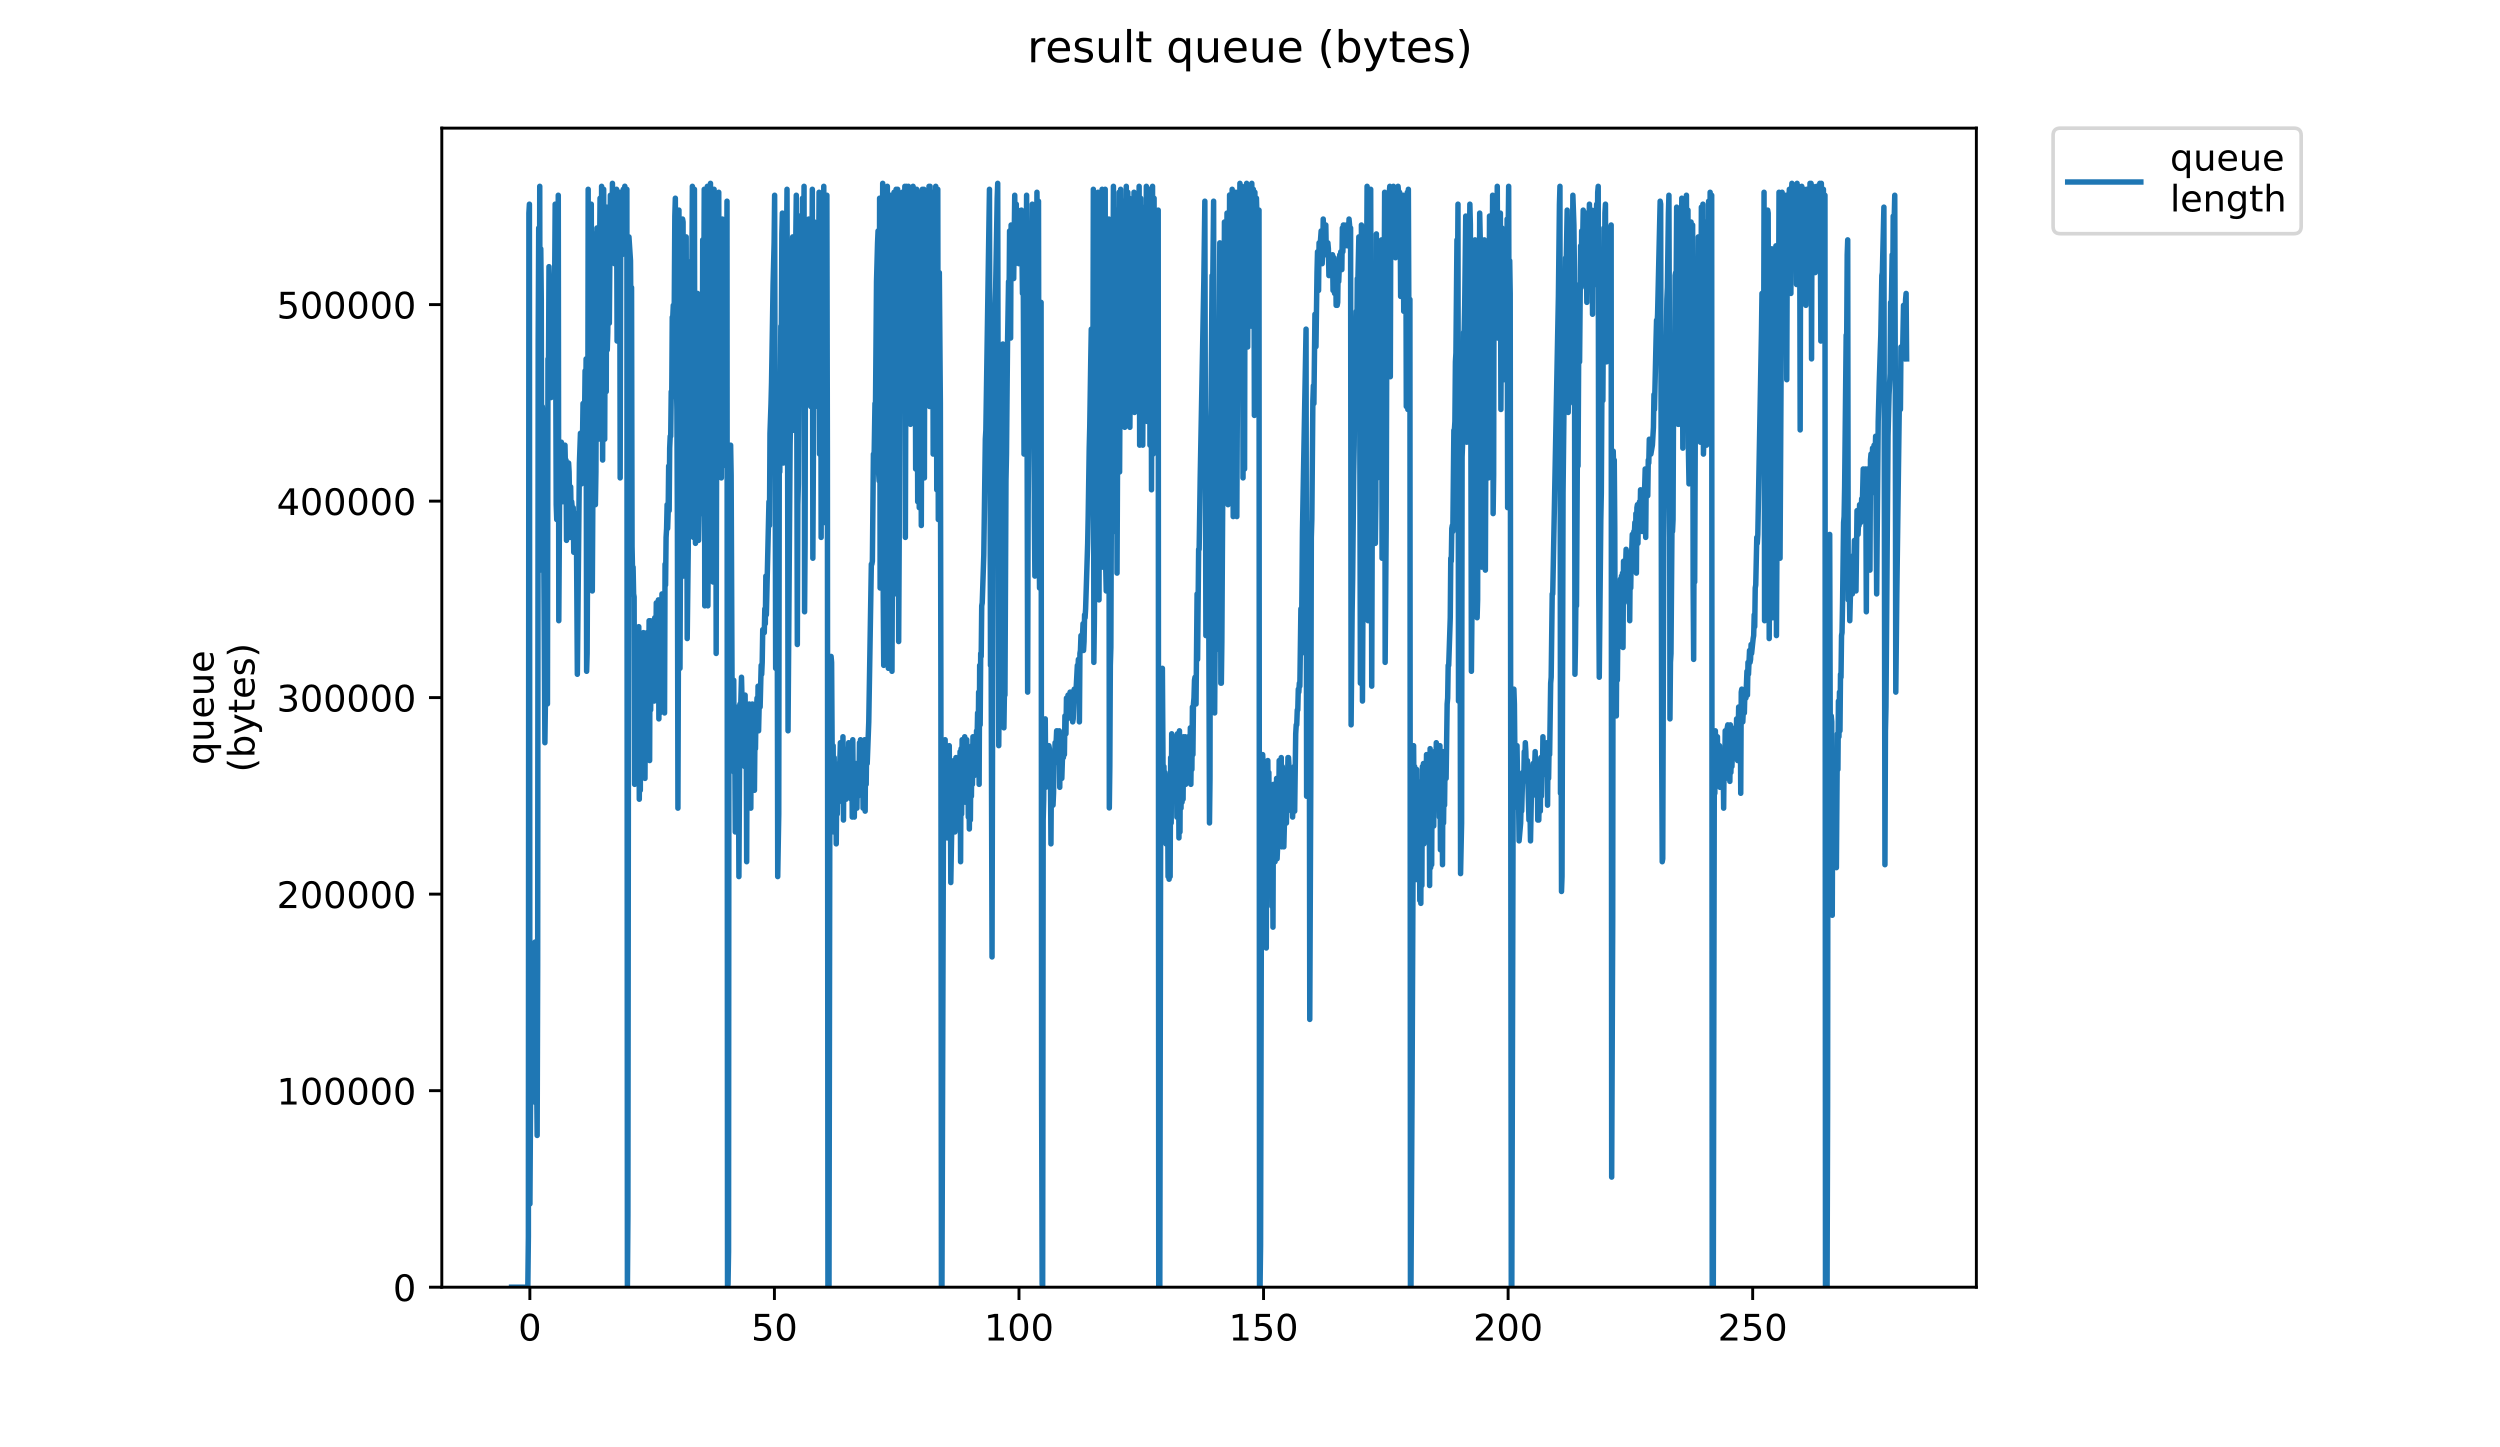 <?xml version="1.0" encoding="utf-8" standalone="no"?>
<!DOCTYPE svg PUBLIC "-//W3C//DTD SVG 1.1//EN"
  "http://www.w3.org/Graphics/SVG/1.1/DTD/svg11.dtd">
<!-- Created with matplotlib (https://matplotlib.org/) -->
<svg height="396pt" version="1.1" viewBox="0 0 684 396" width="684pt" xmlns="http://www.w3.org/2000/svg" xmlns:xlink="http://www.w3.org/1999/xlink">
 <defs>
  <style type="text/css">
*{stroke-linecap:butt;stroke-linejoin:round;}
  </style>
 </defs>
 <g id="figure_1">
  <g id="patch_1">
   <path d="M 0 396 
L 684 396 
L 684 0 
L 0 0 
z
" style="fill:#ffffff;"/>
  </g>
  <g id="axes_1">
   <g id="patch_2">
    <path d="M 120.879 352.174 
L 540.734 352.174 
L 540.734 35.062 
L 120.879 35.062 
z
" style="fill:#ffffff;"/>
   </g>
   <g id="matplotlib.axis_1">
    <g id="xtick_1">
     <g id="line2d_1">
      <defs>
       <path d="M 0 0 
L 0 3.5 
" id="m073d907198" style="stroke:#000000;stroke-width:0.8;"/>
      </defs>
      <g>
       <use style="stroke:#000000;stroke-width:0.8;" x="144.97" xlink:href="#m073d907198" y="352.174"/>
      </g>
     </g>
     <g id="text_1">
      <!-- 0 -->
      <defs>
       <path d="M 31.781 66.406 
Q 24.172 66.406 20.328 58.906 
Q 16.5 51.422 16.5 36.375 
Q 16.5 21.391 20.328 13.891 
Q 24.172 6.391 31.781 6.391 
Q 39.453 6.391 43.281 13.891 
Q 47.125 21.391 47.125 36.375 
Q 47.125 51.422 43.281 58.906 
Q 39.453 66.406 31.781 66.406 
z
M 31.781 74.219 
Q 44.047 74.219 50.516 64.516 
Q 56.984 54.828 56.984 36.375 
Q 56.984 17.969 50.516 8.266 
Q 44.047 -1.422 31.781 -1.422 
Q 19.531 -1.422 13.062 8.266 
Q 6.594 17.969 6.594 36.375 
Q 6.594 54.828 13.062 64.516 
Q 19.531 74.219 31.781 74.219 
z
" id="DejaVuSans-48"/>
      </defs>
      <g transform="translate(141.789 366.773)scale(0.1 -0.1)">
       <use xlink:href="#DejaVuSans-48"/>
      </g>
     </g>
    </g>
    <g id="xtick_2">
     <g id="line2d_2">
      <g>
       <use style="stroke:#000000;stroke-width:0.8;" x="211.882" xlink:href="#m073d907198" y="352.174"/>
      </g>
     </g>
     <g id="text_2">
      <!-- 50 -->
      <defs>
       <path d="M 10.797 72.906 
L 49.516 72.906 
L 49.516 64.594 
L 19.828 64.594 
L 19.828 46.734 
Q 21.969 47.469 24.109 47.828 
Q 26.266 48.188 28.422 48.188 
Q 40.625 48.188 47.75 41.5 
Q 54.891 34.812 54.891 23.391 
Q 54.891 11.625 47.562 5.094 
Q 40.234 -1.422 26.906 -1.422 
Q 22.312 -1.422 17.547 -0.641 
Q 12.797 0.141 7.719 1.703 
L 7.719 11.625 
Q 12.109 9.234 16.797 8.062 
Q 21.484 6.891 26.703 6.891 
Q 35.156 6.891 40.078 11.328 
Q 45.016 15.766 45.016 23.391 
Q 45.016 31 40.078 35.438 
Q 35.156 39.891 26.703 39.891 
Q 22.75 39.891 18.812 39.016 
Q 14.891 38.141 10.797 36.281 
z
" id="DejaVuSans-53"/>
      </defs>
      <g transform="translate(205.52 366.773)scale(0.1 -0.1)">
       <use xlink:href="#DejaVuSans-53"/>
       <use x="63.623" xlink:href="#DejaVuSans-48"/>
      </g>
     </g>
    </g>
    <g id="xtick_3">
     <g id="line2d_3">
      <g>
       <use style="stroke:#000000;stroke-width:0.8;" x="278.795" xlink:href="#m073d907198" y="352.174"/>
      </g>
     </g>
     <g id="text_3">
      <!-- 100 -->
      <defs>
       <path d="M 12.406 8.297 
L 28.516 8.297 
L 28.516 63.922 
L 10.984 60.406 
L 10.984 69.391 
L 28.422 72.906 
L 38.281 72.906 
L 38.281 8.297 
L 54.391 8.297 
L 54.391 0 
L 12.406 0 
z
" id="DejaVuSans-49"/>
      </defs>
      <g transform="translate(269.251 366.773)scale(0.1 -0.1)">
       <use xlink:href="#DejaVuSans-49"/>
       <use x="63.623" xlink:href="#DejaVuSans-48"/>
       <use x="127.246" xlink:href="#DejaVuSans-48"/>
      </g>
     </g>
    </g>
    <g id="xtick_4">
     <g id="line2d_4">
      <g>
       <use style="stroke:#000000;stroke-width:0.8;" x="345.707" xlink:href="#m073d907198" y="352.174"/>
      </g>
     </g>
     <g id="text_4">
      <!-- 150 -->
      <g transform="translate(336.164 366.773)scale(0.1 -0.1)">
       <use xlink:href="#DejaVuSans-49"/>
       <use x="63.623" xlink:href="#DejaVuSans-53"/>
       <use x="127.246" xlink:href="#DejaVuSans-48"/>
      </g>
     </g>
    </g>
    <g id="xtick_5">
     <g id="line2d_5">
      <g>
       <use style="stroke:#000000;stroke-width:0.8;" x="412.62" xlink:href="#m073d907198" y="352.174"/>
      </g>
     </g>
     <g id="text_5">
      <!-- 200 -->
      <defs>
       <path d="M 19.188 8.297 
L 53.609 8.297 
L 53.609 0 
L 7.328 0 
L 7.328 8.297 
Q 12.938 14.109 22.625 23.891 
Q 32.328 33.688 34.812 36.531 
Q 39.547 41.844 41.422 45.531 
Q 43.312 49.219 43.312 52.781 
Q 43.312 58.594 39.234 62.25 
Q 35.156 65.922 28.609 65.922 
Q 23.969 65.922 18.812 64.312 
Q 13.672 62.703 7.812 59.422 
L 7.812 69.391 
Q 13.766 71.781 18.938 73 
Q 24.125 74.219 28.422 74.219 
Q 39.75 74.219 46.484 68.547 
Q 53.219 62.891 53.219 53.422 
Q 53.219 48.922 51.531 44.891 
Q 49.859 40.875 45.406 35.406 
Q 44.188 33.984 37.641 27.219 
Q 31.109 20.453 19.188 8.297 
z
" id="DejaVuSans-50"/>
      </defs>
      <g transform="translate(403.076 366.773)scale(0.1 -0.1)">
       <use xlink:href="#DejaVuSans-50"/>
       <use x="63.623" xlink:href="#DejaVuSans-48"/>
       <use x="127.246" xlink:href="#DejaVuSans-48"/>
      </g>
     </g>
    </g>
    <g id="xtick_6">
     <g id="line2d_6">
      <g>
       <use style="stroke:#000000;stroke-width:0.8;" x="479.532" xlink:href="#m073d907198" y="352.174"/>
      </g>
     </g>
     <g id="text_6">
      <!-- 250 -->
      <g transform="translate(469.989 366.773)scale(0.1 -0.1)">
       <use xlink:href="#DejaVuSans-50"/>
       <use x="63.623" xlink:href="#DejaVuSans-53"/>
       <use x="127.246" xlink:href="#DejaVuSans-48"/>
      </g>
     </g>
    </g>
   </g>
   <g id="matplotlib.axis_2">
    <g id="ytick_1">
     <g id="line2d_7">
      <defs>
       <path d="M 0 0 
L -3.5 0 
" id="m6bd8a75a26" style="stroke:#000000;stroke-width:0.8;"/>
      </defs>
      <g>
       <use style="stroke:#000000;stroke-width:0.8;" x="120.879" xlink:href="#m6bd8a75a26" y="352.174"/>
      </g>
     </g>
     <g id="text_7">
      <!-- 0 -->
      <g transform="translate(107.516 355.973)scale(0.1 -0.1)">
       <use xlink:href="#DejaVuSans-48"/>
      </g>
     </g>
    </g>
    <g id="ytick_2">
     <g id="line2d_8">
      <g>
       <use style="stroke:#000000;stroke-width:0.8;" x="120.879" xlink:href="#m6bd8a75a26" y="298.406"/>
      </g>
     </g>
     <g id="text_8">
      <!-- 100000 -->
      <g transform="translate(75.704 302.205)scale(0.1 -0.1)">
       <use xlink:href="#DejaVuSans-49"/>
       <use x="63.623" xlink:href="#DejaVuSans-48"/>
       <use x="127.246" xlink:href="#DejaVuSans-48"/>
       <use x="190.869" xlink:href="#DejaVuSans-48"/>
       <use x="254.492" xlink:href="#DejaVuSans-48"/>
       <use x="318.115" xlink:href="#DejaVuSans-48"/>
      </g>
     </g>
    </g>
    <g id="ytick_3">
     <g id="line2d_9">
      <g>
       <use style="stroke:#000000;stroke-width:0.8;" x="120.879" xlink:href="#m6bd8a75a26" y="244.638"/>
      </g>
     </g>
     <g id="text_9">
      <!-- 200000 -->
      <g transform="translate(75.704 248.438)scale(0.1 -0.1)">
       <use xlink:href="#DejaVuSans-50"/>
       <use x="63.623" xlink:href="#DejaVuSans-48"/>
       <use x="127.246" xlink:href="#DejaVuSans-48"/>
       <use x="190.869" xlink:href="#DejaVuSans-48"/>
       <use x="254.492" xlink:href="#DejaVuSans-48"/>
       <use x="318.115" xlink:href="#DejaVuSans-48"/>
      </g>
     </g>
    </g>
    <g id="ytick_4">
     <g id="line2d_10">
      <g>
       <use style="stroke:#000000;stroke-width:0.8;" x="120.879" xlink:href="#m6bd8a75a26" y="190.87"/>
      </g>
     </g>
     <g id="text_10">
      <!-- 300000 -->
      <defs>
       <path d="M 40.578 39.312 
Q 47.656 37.797 51.625 33 
Q 55.609 28.219 55.609 21.188 
Q 55.609 10.406 48.188 4.484 
Q 40.766 -1.422 27.094 -1.422 
Q 22.516 -1.422 17.656 -0.516 
Q 12.797 0.391 7.625 2.203 
L 7.625 11.719 
Q 11.719 9.328 16.594 8.109 
Q 21.484 6.891 26.812 6.891 
Q 36.078 6.891 40.938 10.547 
Q 45.797 14.203 45.797 21.188 
Q 45.797 27.641 41.281 31.266 
Q 36.766 34.906 28.719 34.906 
L 20.219 34.906 
L 20.219 43.016 
L 29.109 43.016 
Q 36.375 43.016 40.234 45.922 
Q 44.094 48.828 44.094 54.297 
Q 44.094 59.906 40.109 62.906 
Q 36.141 65.922 28.719 65.922 
Q 24.656 65.922 20.016 65.031 
Q 15.375 64.156 9.812 62.312 
L 9.812 71.094 
Q 15.438 72.656 20.344 73.438 
Q 25.25 74.219 29.594 74.219 
Q 40.828 74.219 47.359 69.109 
Q 53.906 64.016 53.906 55.328 
Q 53.906 49.266 50.438 45.094 
Q 46.969 40.922 40.578 39.312 
z
" id="DejaVuSans-51"/>
      </defs>
      <g transform="translate(75.704 194.67)scale(0.1 -0.1)">
       <use xlink:href="#DejaVuSans-51"/>
       <use x="63.623" xlink:href="#DejaVuSans-48"/>
       <use x="127.246" xlink:href="#DejaVuSans-48"/>
       <use x="190.869" xlink:href="#DejaVuSans-48"/>
       <use x="254.492" xlink:href="#DejaVuSans-48"/>
       <use x="318.115" xlink:href="#DejaVuSans-48"/>
      </g>
     </g>
    </g>
    <g id="ytick_5">
     <g id="line2d_11">
      <g>
       <use style="stroke:#000000;stroke-width:0.8;" x="120.879" xlink:href="#m6bd8a75a26" y="137.103"/>
      </g>
     </g>
     <g id="text_11">
      <!-- 400000 -->
      <defs>
       <path d="M 37.797 64.312 
L 12.891 25.391 
L 37.797 25.391 
z
M 35.203 72.906 
L 47.609 72.906 
L 47.609 25.391 
L 58.016 25.391 
L 58.016 17.188 
L 47.609 17.188 
L 47.609 0 
L 37.797 0 
L 37.797 17.188 
L 4.891 17.188 
L 4.891 26.703 
z
" id="DejaVuSans-52"/>
      </defs>
      <g transform="translate(75.704 140.902)scale(0.1 -0.1)">
       <use xlink:href="#DejaVuSans-52"/>
       <use x="63.623" xlink:href="#DejaVuSans-48"/>
       <use x="127.246" xlink:href="#DejaVuSans-48"/>
       <use x="190.869" xlink:href="#DejaVuSans-48"/>
       <use x="254.492" xlink:href="#DejaVuSans-48"/>
       <use x="318.115" xlink:href="#DejaVuSans-48"/>
      </g>
     </g>
    </g>
    <g id="ytick_6">
     <g id="line2d_12">
      <g>
       <use style="stroke:#000000;stroke-width:0.8;" x="120.879" xlink:href="#m6bd8a75a26" y="83.335"/>
      </g>
     </g>
     <g id="text_12">
      <!-- 500000 -->
      <g transform="translate(75.704 87.134)scale(0.1 -0.1)">
       <use xlink:href="#DejaVuSans-53"/>
       <use x="63.623" xlink:href="#DejaVuSans-48"/>
       <use x="127.246" xlink:href="#DejaVuSans-48"/>
       <use x="190.869" xlink:href="#DejaVuSans-48"/>
       <use x="254.492" xlink:href="#DejaVuSans-48"/>
       <use x="318.115" xlink:href="#DejaVuSans-48"/>
      </g>
     </g>
    </g>
    <g id="text_13">
     <!-- queue -->
     <defs>
      <path d="M 14.797 27.297 
Q 14.797 17.391 18.875 11.75 
Q 22.953 6.109 30.078 6.109 
Q 37.203 6.109 41.297 11.75 
Q 45.406 17.391 45.406 27.297 
Q 45.406 37.203 41.297 42.844 
Q 37.203 48.484 30.078 48.484 
Q 22.953 48.484 18.875 42.844 
Q 14.797 37.203 14.797 27.297 
z
M 45.406 8.203 
Q 42.578 3.328 38.25 0.953 
Q 33.938 -1.422 27.875 -1.422 
Q 17.969 -1.422 11.734 6.484 
Q 5.516 14.406 5.516 27.297 
Q 5.516 40.188 11.734 48.094 
Q 17.969 56 27.875 56 
Q 33.938 56 38.25 53.625 
Q 42.578 51.266 45.406 46.391 
L 45.406 54.688 
L 54.391 54.688 
L 54.391 -20.797 
L 45.406 -20.797 
z
" id="DejaVuSans-113"/>
      <path d="M 8.5 21.578 
L 8.5 54.688 
L 17.484 54.688 
L 17.484 21.922 
Q 17.484 14.156 20.5 10.266 
Q 23.531 6.391 29.594 6.391 
Q 36.859 6.391 41.078 11.031 
Q 45.312 15.672 45.312 23.688 
L 45.312 54.688 
L 54.297 54.688 
L 54.297 0 
L 45.312 0 
L 45.312 8.406 
Q 42.047 3.422 37.719 1 
Q 33.406 -1.422 27.688 -1.422 
Q 18.266 -1.422 13.375 4.438 
Q 8.5 10.297 8.5 21.578 
z
M 31.109 56 
z
" id="DejaVuSans-117"/>
      <path d="M 56.203 29.594 
L 56.203 25.203 
L 14.891 25.203 
Q 15.484 15.922 20.484 11.062 
Q 25.484 6.203 34.422 6.203 
Q 39.594 6.203 44.453 7.469 
Q 49.312 8.734 54.109 11.281 
L 54.109 2.781 
Q 49.266 0.734 44.188 -0.344 
Q 39.109 -1.422 33.891 -1.422 
Q 20.797 -1.422 13.156 6.188 
Q 5.516 13.812 5.516 26.812 
Q 5.516 40.234 12.766 48.109 
Q 20.016 56 32.328 56 
Q 43.359 56 49.781 48.891 
Q 56.203 41.797 56.203 29.594 
z
M 47.219 32.234 
Q 47.125 39.594 43.094 43.984 
Q 39.062 48.391 32.422 48.391 
Q 24.906 48.391 20.391 44.141 
Q 15.875 39.891 15.188 32.172 
z
" id="DejaVuSans-101"/>
     </defs>
     <g transform="translate(58.426 209.283)rotate(-90)scale(0.1 -0.1)">
      <use xlink:href="#DejaVuSans-113"/>
      <use x="63.477" xlink:href="#DejaVuSans-117"/>
      <use x="126.855" xlink:href="#DejaVuSans-101"/>
      <use x="188.379" xlink:href="#DejaVuSans-117"/>
      <use x="251.758" xlink:href="#DejaVuSans-101"/>
     </g>
     <!-- (bytes) -->
     <defs>
      <path d="M 31 75.875 
Q 24.469 64.656 21.281 53.656 
Q 18.109 42.672 18.109 31.391 
Q 18.109 20.125 21.312 9.062 
Q 24.516 -2 31 -13.188 
L 23.188 -13.188 
Q 15.875 -1.703 12.234 9.375 
Q 8.594 20.453 8.594 31.391 
Q 8.594 42.281 12.203 53.312 
Q 15.828 64.359 23.188 75.875 
z
" id="DejaVuSans-40"/>
      <path d="M 48.688 27.297 
Q 48.688 37.203 44.609 42.844 
Q 40.531 48.484 33.406 48.484 
Q 26.266 48.484 22.188 42.844 
Q 18.109 37.203 18.109 27.297 
Q 18.109 17.391 22.188 11.75 
Q 26.266 6.109 33.406 6.109 
Q 40.531 6.109 44.609 11.75 
Q 48.688 17.391 48.688 27.297 
z
M 18.109 46.391 
Q 20.953 51.266 25.266 53.625 
Q 29.594 56 35.594 56 
Q 45.562 56 51.781 48.094 
Q 58.016 40.188 58.016 27.297 
Q 58.016 14.406 51.781 6.484 
Q 45.562 -1.422 35.594 -1.422 
Q 29.594 -1.422 25.266 0.953 
Q 20.953 3.328 18.109 8.203 
L 18.109 0 
L 9.078 0 
L 9.078 75.984 
L 18.109 75.984 
z
" id="DejaVuSans-98"/>
      <path d="M 32.172 -5.078 
Q 28.375 -14.844 24.75 -17.812 
Q 21.141 -20.797 15.094 -20.797 
L 7.906 -20.797 
L 7.906 -13.281 
L 13.188 -13.281 
Q 16.891 -13.281 18.938 -11.516 
Q 21 -9.766 23.484 -3.219 
L 25.094 0.875 
L 2.984 54.688 
L 12.5 54.688 
L 29.594 11.922 
L 46.688 54.688 
L 56.203 54.688 
z
" id="DejaVuSans-121"/>
      <path d="M 18.312 70.219 
L 18.312 54.688 
L 36.812 54.688 
L 36.812 47.703 
L 18.312 47.703 
L 18.312 18.016 
Q 18.312 11.328 20.141 9.422 
Q 21.969 7.516 27.594 7.516 
L 36.812 7.516 
L 36.812 0 
L 27.594 0 
Q 17.188 0 13.234 3.875 
Q 9.281 7.766 9.281 18.016 
L 9.281 47.703 
L 2.688 47.703 
L 2.688 54.688 
L 9.281 54.688 
L 9.281 70.219 
z
" id="DejaVuSans-116"/>
      <path d="M 44.281 53.078 
L 44.281 44.578 
Q 40.484 46.531 36.375 47.5 
Q 32.281 48.484 27.875 48.484 
Q 21.188 48.484 17.844 46.438 
Q 14.5 44.391 14.5 40.281 
Q 14.5 37.156 16.891 35.375 
Q 19.281 33.594 26.516 31.984 
L 29.594 31.297 
Q 39.156 29.25 43.188 25.516 
Q 47.219 21.781 47.219 15.094 
Q 47.219 7.469 41.188 3.016 
Q 35.156 -1.422 24.609 -1.422 
Q 20.219 -1.422 15.453 -0.562 
Q 10.688 0.297 5.422 2 
L 5.422 11.281 
Q 10.406 8.688 15.234 7.391 
Q 20.062 6.109 24.812 6.109 
Q 31.156 6.109 34.562 8.281 
Q 37.984 10.453 37.984 14.406 
Q 37.984 18.062 35.516 20.016 
Q 33.062 21.969 24.703 23.781 
L 21.578 24.516 
Q 13.234 26.266 9.516 29.906 
Q 5.812 33.547 5.812 39.891 
Q 5.812 47.609 11.281 51.797 
Q 16.75 56 26.812 56 
Q 31.781 56 36.172 55.266 
Q 40.578 54.547 44.281 53.078 
z
" id="DejaVuSans-115"/>
      <path d="M 8.016 75.875 
L 15.828 75.875 
Q 23.141 64.359 26.781 53.312 
Q 30.422 42.281 30.422 31.391 
Q 30.422 20.453 26.781 9.375 
Q 23.141 -1.703 15.828 -13.188 
L 8.016 -13.188 
Q 14.5 -2 17.703 9.062 
Q 20.906 20.125 20.906 31.391 
Q 20.906 42.672 17.703 53.656 
Q 14.5 64.656 8.016 75.875 
z
" id="DejaVuSans-41"/>
     </defs>
     <g transform="translate(69.624 211.295)rotate(-90)scale(0.1 -0.1)">
      <use xlink:href="#DejaVuSans-40"/>
      <use x="39.014" xlink:href="#DejaVuSans-98"/>
      <use x="102.49" xlink:href="#DejaVuSans-121"/>
      <use x="161.67" xlink:href="#DejaVuSans-116"/>
      <use x="200.879" xlink:href="#DejaVuSans-101"/>
      <use x="262.402" xlink:href="#DejaVuSans-115"/>
      <use x="314.502" xlink:href="#DejaVuSans-41"/>
     </g>
    </g>
   </g>
   <g id="line2d_13">
    <path clip-path="url(#p6a983dffff)" d="M 139.963 352.174 
L 144.414 352.174 
L 144.564 338.335 
L 144.705 58.304 
L 144.847 55.861 
L 144.987 329.381 
L 145.269 283.794 
L 145.41 283.794 
L 145.551 284.608 
L 145.692 283.794 
L 145.834 280.538 
L 145.975 285.422 
L 146.116 264.257 
L 146.258 298.447 
L 146.399 257.745 
L 146.54 301.703 
L 146.681 278.096 
L 146.965 310.658 
L 147.106 264.257 
L 147.248 93.308 
L 147.39 62.374 
L 147.531 126.312 
L 147.672 50.977 
L 147.813 155.989 
L 147.953 68.073 
L 148.094 81.911 
L 148.235 152.733 
L 148.376 111.217 
L 148.517 113.659 
L 148.798 155.175 
L 149.079 203.204 
L 149.22 192.621 
L 149.36 162.501 
L 149.501 186.923 
L 149.641 186.109 
L 149.782 192.586 
L 149.923 98.192 
L 150.064 100.634 
L 150.204 72.956 
L 150.345 77.841 
L 150.626 104.704 
L 150.766 108.774 
L 150.907 103.89 
L 151.048 104.704 
L 151.189 84.353 
L 151.331 90.865 
L 151.472 78.655 
L 151.613 82.725 
L 151.754 76.213 
L 151.895 55.861 
L 152.179 138.08 
L 152.32 142.15 
L 152.603 98.192 
L 152.744 53.419 
L 152.885 169.828 
L 153.166 126.683 
L 153.589 120.985 
L 153.73 121.799 
L 153.871 126.683 
L 154.012 137.266 
L 154.153 126.683 
L 154.294 125.869 
L 154.435 125.869 
L 154.576 121.799 
L 154.717 128.311 
L 154.858 125.869 
L 154.998 147.849 
L 155.14 129.94 
L 155.425 131.568 
L 155.567 126.683 
L 155.708 129.126 
L 155.99 147.035 
L 156.131 133.196 
L 156.272 141.336 
L 156.412 137.266 
L 156.694 140.522 
L 156.835 138.894 
L 156.976 151.105 
L 157.116 140.522 
L 157.257 148.663 
L 157.398 147.849 
L 157.538 140.522 
L 157.679 140.522 
L 157.962 184.481 
L 158.526 126.683 
L 158.808 118.543 
L 158.949 120.171 
L 159.09 132.382 
L 159.232 129.845 
L 159.513 110.402 
L 159.796 110.402 
L 159.937 113.659 
L 160.077 101.448 
L 160.218 113.659 
L 160.359 98.192 
L 160.5 183.667 
L 160.642 178.782 
L 160.784 147.035 
L 160.925 51.791 
L 161.067 151.105 
L 161.208 158.431 
L 161.348 144.592 
L 161.771 55.861 
L 162.054 161.687 
L 162.62 64.002 
L 162.76 66.444 
L 162.901 138.08 
L 163.042 129.126 
L 163.326 62.374 
L 163.608 120.171 
L 164.172 54.233 
L 164.313 120.171 
L 164.454 116.915 
L 164.596 50.977 
L 164.878 125.869 
L 165.16 51.791 
L 165.443 120.171 
L 165.584 83.539 
L 165.725 84.353 
L 165.866 107.146 
L 166.007 56.675 
L 166.148 95.75 
L 166.289 90.865 
L 166.432 65.63 
L 166.714 88.423 
L 166.995 53.419 
L 167.137 71.328 
L 167.278 62.374 
L 167.42 71.328 
L 167.561 50.163 
L 167.702 68.886 
L 167.843 60.746 
L 167.984 59.932 
L 168.125 72.142 
L 168.266 68.073 
L 168.551 55.047 
L 168.693 51.791 
L 168.834 93.308 
L 168.975 52.605 
L 169.115 70.514 
L 169.257 63.188 
L 169.398 81.097 
L 169.538 52.605 
L 169.679 130.754 
L 169.82 63.188 
L 169.962 59.118 
L 170.103 61.56 
L 170.244 69.678 
L 170.526 51.791 
L 170.667 54.233 
L 170.949 50.955 
L 171.23 58.304 
L 171.513 51.791 
L 171.655 352.174 
L 171.797 332.637 
L 172.08 64.816 
L 172.504 71.328 
L 172.648 90.865 
L 172.79 78.655 
L 172.931 149.477 
L 173.072 156.803 
L 173.213 155.175 
L 173.354 162.501 
L 173.495 163.315 
L 173.635 214.6 
L 173.777 196.691 
L 173.918 201.576 
L 174.06 196.691 
L 174.202 173.898 
L 174.344 207.274 
L 174.485 172.27 
L 174.628 200.764 
L 174.769 171.456 
L 174.91 218.671 
L 175.05 191.807 
L 175.192 216.228 
L 175.334 181.224 
L 175.617 195.063 
L 176.04 173.084 
L 176.181 193.435 
L 176.323 197.505 
L 176.465 212.972 
L 176.607 187.737 
L 176.89 179.596 
L 177.031 173.084 
L 177.172 190.179 
L 177.313 180.41 
L 177.453 192.621 
L 177.594 169.828 
L 177.735 208.088 
L 177.876 169.828 
L 178.017 194.249 
L 178.157 174.712 
L 178.298 170.642 
L 178.439 178.782 
L 178.579 169.828 
L 178.72 185.295 
L 178.86 173.084 
L 179.001 191.807 
L 179.141 169.014 
L 179.282 190.993 
L 179.564 164.944 
L 179.704 181.224 
L 179.845 164.944 
L 179.986 180.41 
L 180.128 164.13 
L 180.269 196.691 
L 180.41 166.572 
L 180.551 195.063 
L 180.692 169.014 
L 180.974 175.526 
L 181.114 162.501 
L 181.255 174.712 
L 181.395 163.315 
L 181.536 188.551 
L 181.677 169.828 
L 181.818 195.063 
L 181.958 154.361 
L 182.099 160.059 
L 182.24 147.035 
L 182.38 144.592 
L 182.521 138.08 
L 182.662 144.592 
L 182.802 140.522 
L 182.943 127.497 
L 183.083 139.708 
L 183.224 122.613 
L 183.365 119.357 
L 183.506 119.357 
L 183.647 107.146 
L 183.787 108.774 
L 183.928 86.793 
L 184.068 86.793 
L 184.209 83.539 
L 184.349 103.89 
L 184.631 59.118 
L 184.772 54.233 
L 185.055 103.89 
L 185.196 112.031 
L 185.338 144.592 
L 185.479 221.113 
L 185.62 176.34 
L 185.761 57.489 
L 185.902 102.262 
L 186.044 182.853 
L 186.327 119.357 
L 186.75 59.932 
L 186.891 60.746 
L 187.032 157.617 
L 187.737 64.816 
L 188.02 174.712 
L 188.302 150.291 
L 188.583 77.841 
L 188.725 82.725 
L 188.867 134.824 
L 189.008 114.473 
L 189.15 71.328 
L 189.291 75.398 
L 189.432 50.977 
L 189.714 147.035 
L 189.996 51.791 
L 190.138 140.522 
L 190.281 148.663 
L 190.424 138.08 
L 190.565 147.849 
L 190.846 80.283 
L 191.127 147.849 
L 191.268 140.522 
L 191.693 100.634 
L 191.834 87.609 
L 191.975 139.708 
L 192.116 140.522 
L 192.257 65.63 
L 192.397 117.729 
L 192.679 51.791 
L 192.823 165.758 
L 192.966 153.547 
L 193.109 111.217 
L 193.251 122.613 
L 193.534 50.977 
L 193.676 165.758 
L 194.386 50.163 
L 194.527 111.217 
L 194.669 105.513 
L 194.81 64.816 
L 194.951 78.655 
L 195.092 159.245 
L 195.233 120.985 
L 195.374 51.791 
L 195.516 149.477 
L 195.799 57.489 
L 195.941 178.782 
L 196.224 53.419 
L 196.366 130.754 
L 196.648 52.605 
L 196.792 120.171 
L 196.934 105.513 
L 197.075 78.655 
L 197.215 88.423 
L 197.356 130.754 
L 197.638 59.932 
L 197.779 114.473 
L 197.92 60.746 
L 198.062 78.655 
L 198.203 120.171 
L 198.344 66.444 
L 198.485 60.746 
L 198.626 127.497 
L 198.908 55.047 
L 199.049 352.174 
L 199.189 351.36 
L 199.332 342.406 
L 199.474 125.055 
L 199.616 129.94 
L 199.757 122.613 
L 199.898 121.799 
L 200.039 129.94 
L 200.323 195.063 
L 200.465 186.923 
L 200.607 197.505 
L 200.749 186.109 
L 200.891 211.344 
L 201.032 203.204 
L 201.173 227.625 
L 201.315 200.764 
L 201.457 200.764 
L 201.599 199.133 
L 201.74 203.204 
L 201.882 193.435 
L 202.024 205.646 
L 202.165 239.836 
L 202.447 192.621 
L 202.589 195.877 
L 202.871 185.295 
L 203.013 190.993 
L 203.154 201.576 
L 203.296 192.621 
L 203.438 204.832 
L 203.579 193.435 
L 203.72 209.716 
L 203.862 190.179 
L 204.004 208.902 
L 204.146 195.877 
L 204.287 235.766 
L 204.429 194.249 
L 204.571 202.39 
L 204.713 194.249 
L 204.855 207.274 
L 204.996 192.621 
L 205.138 204.018 
L 205.28 197.505 
L 205.422 221.113 
L 205.563 195.877 
L 205.705 204.018 
L 205.847 192.621 
L 205.989 204.832 
L 206.131 202.39 
L 206.272 203.204 
L 206.413 216.228 
L 206.555 201.576 
L 206.697 204.832 
L 206.838 195.063 
L 206.98 194.249 
L 207.122 190.993 
L 207.264 199.948 
L 207.405 187.737 
L 207.547 199.948 
L 207.83 187.737 
L 207.972 193.435 
L 208.256 182.044 
L 208.398 184.481 
L 208.54 181.224 
L 208.682 172.27 
L 208.824 173.084 
L 208.966 172.27 
L 209.108 173.084 
L 209.25 166.572 
L 209.392 170.642 
L 209.534 157.617 
L 209.676 168.2 
L 210.384 137.266 
L 210.525 143.778 
L 210.666 118.543 
L 210.947 110.402 
L 211.089 104.704 
L 211.514 77.841 
L 211.796 66.444 
L 211.937 53.419 
L 212.219 182.853 
L 212.641 156.803 
L 212.783 239.836 
L 213.066 222.741 
L 213.207 126.683 
L 213.349 129.126 
L 213.631 89.237 
L 213.772 92.493 
L 213.913 64.002 
L 214.055 58.304 
L 214.197 75.398 
L 214.338 126.683 
L 214.62 120.985 
L 214.901 81.097 
L 215.042 85.167 
L 215.324 51.791 
L 215.465 103.89 
L 215.607 199.948 
L 216.171 121.799 
L 216.312 113.659 
L 216.593 77.841 
L 216.877 64.816 
L 217.159 117.729 
L 217.442 70.514 
L 217.583 77.027 
L 217.865 53.419 
L 218.148 176.34 
L 218.289 138.08 
L 218.43 132.382 
L 218.571 109.588 
L 218.712 59.118 
L 218.853 75.398 
L 219.135 68.886 
L 219.276 96.564 
L 219.417 90.865 
L 219.56 54.233 
L 219.703 81.911 
L 219.846 87.609 
L 219.988 50.977 
L 220.13 167.386 
L 220.271 148.663 
L 220.412 73.77 
L 220.553 77.841 
L 220.695 68.886 
L 220.837 75.398 
L 220.978 88.423 
L 221.119 83.539 
L 221.264 59.932 
L 221.404 80.283 
L 221.545 83.539 
L 221.686 69.7 
L 221.828 111.217 
L 221.969 105.513 
L 222.252 51.791 
L 222.395 152.733 
L 222.537 126.683 
L 222.819 60.746 
L 223.106 111.217 
L 223.25 102.262 
L 223.391 73.77 
L 223.534 71.328 
L 223.675 65.63 
L 223.816 99.006 
L 224.099 52.605 
L 224.24 124.241 
L 224.381 62.374 
L 224.522 55.861 
L 224.662 147.035 
L 224.949 58.304 
L 225.096 121.799 
L 225.384 50.977 
L 225.525 142.964 
L 225.807 55.047 
L 225.947 134.01 
L 226.232 53.419 
L 226.376 125.055 
L 226.521 352.174 
L 226.815 352.174 
L 227.1 185.295 
L 227.383 179.596 
L 227.526 181.224 
L 227.809 225.997 
L 227.95 204.018 
L 228.092 227.625 
L 228.233 207.274 
L 228.374 222.741 
L 228.514 213.786 
L 228.655 213.786 
L 228.796 230.881 
L 228.937 214.6 
L 229.078 222.741 
L 229.22 212.972 
L 229.361 219.484 
L 229.502 208.902 
L 229.643 210.53 
L 229.784 208.088 
L 229.925 203.204 
L 230.208 212.158 
L 230.35 203.204 
L 230.491 212.972 
L 230.632 201.576 
L 230.774 224.369 
L 230.916 204.832 
L 231.057 216.228 
L 231.198 209.716 
L 231.482 218.671 
L 231.624 208.088 
L 231.765 216.228 
L 231.906 208.088 
L 232.047 214.6 
L 232.188 203.204 
L 232.47 209.716 
L 232.611 212.972 
L 232.752 203.204 
L 232.896 218.671 
L 233.037 204.832 
L 233.178 223.555 
L 233.319 202.39 
L 233.46 217.857 
L 233.601 209.716 
L 233.742 223.555 
L 233.882 209.716 
L 234.023 212.972 
L 234.164 208.902 
L 234.447 221.113 
L 234.588 209.716 
L 234.728 217.857 
L 234.869 209.716 
L 235.01 215.414 
L 235.151 203.204 
L 235.292 212.972 
L 235.433 202.39 
L 235.576 209.716 
L 235.718 204.832 
L 235.86 215.414 
L 236.001 207.274 
L 236.142 221.113 
L 236.283 205.646 
L 236.423 216.228 
L 236.564 202.39 
L 236.705 221.927 
L 236.847 202.39 
L 236.988 214.6 
L 237.129 203.204 
L 237.269 208.902 
L 237.693 197.505 
L 238.399 154.361 
L 238.54 154.361 
L 238.681 153.547 
L 238.964 124.241 
L 239.106 128.311 
L 239.389 110.402 
L 239.532 111.122 
L 239.814 77.027 
L 240.097 66.444 
L 240.237 63.188 
L 240.378 129.126 
L 240.519 131.568 
L 240.659 54.233 
L 240.8 160.873 
L 241.083 111.217 
L 241.225 84.353 
L 241.366 79.469 
L 241.507 50.163 
L 241.648 163.315 
L 241.789 182.044 
L 242.354 89.237 
L 242.776 50.977 
L 242.917 173.084 
L 243.058 182.853 
L 243.481 118.543 
L 243.763 53.419 
L 243.904 177.968 
L 244.045 183.667 
L 244.608 52.605 
L 244.749 162.501 
L 245.031 94.936 
L 245.172 51.791 
L 245.313 128.311 
L 245.594 51.791 
L 245.875 175.526 
L 246.016 149.477 
L 246.299 75.398 
L 246.44 54.233 
L 246.58 65.63 
L 246.721 107.96 
L 246.862 52.605 
L 247.003 92.493 
L 247.143 55.047 
L 247.283 64.002 
L 247.424 64.816 
L 247.565 50.977 
L 247.706 147.035 
L 247.988 50.977 
L 248.129 104.704 
L 248.411 51.791 
L 248.551 50.977 
L 248.692 112.031 
L 248.832 51.791 
L 249.115 116.101 
L 249.256 63.188 
L 249.396 55.047 
L 249.537 85.981 
L 249.677 79.469 
L 249.817 50.977 
L 249.958 51.791 
L 250.098 102.262 
L 250.24 52.605 
L 250.381 77.027 
L 250.521 128.311 
L 250.802 51.791 
L 251.084 137.266 
L 251.364 52.605 
L 251.505 138.894 
L 251.787 60.746 
L 252.068 143.778 
L 252.35 51.791 
L 252.491 128.311 
L 252.772 51.791 
L 252.914 130.754 
L 253.055 63.188 
L 253.196 53.419 
L 253.336 96.564 
L 253.618 52.605 
L 253.759 64.002 
L 253.899 64.816 
L 254.04 60.746 
L 254.18 50.977 
L 254.322 111.217 
L 254.464 50.977 
L 254.749 81.097 
L 254.889 83.539 
L 255.03 53.419 
L 255.17 52.605 
L 255.311 124.241 
L 255.592 53.419 
L 255.733 122.613 
L 255.873 97.378 
L 256.014 50.977 
L 256.154 57.489 
L 256.295 134.01 
L 256.577 51.791 
L 256.717 142.15 
L 256.999 74.584 
L 257.282 110.402 
L 257.423 186.923 
L 257.57 352.174 
L 257.718 352.174 
L 258.163 213.786 
L 258.586 202.39 
L 258.867 221.113 
L 259.009 216.228 
L 259.15 229.253 
L 259.29 204.832 
L 259.571 208.088 
L 259.714 204.018 
L 259.856 221.113 
L 259.997 211.344 
L 260.137 241.464 
L 260.56 217.043 
L 260.701 216.228 
L 260.843 219.484 
L 260.984 208.088 
L 261.125 226.811 
L 261.266 227.625 
L 261.407 222.741 
L 261.548 207.274 
L 261.83 211.344 
L 261.971 213.786 
L 262.111 208.088 
L 262.393 214.6 
L 262.534 215.414 
L 262.675 205.646 
L 262.816 235.766 
L 262.957 204.832 
L 263.098 222.741 
L 263.239 202.39 
L 263.379 217.043 
L 263.662 207.274 
L 263.803 214.6 
L 263.944 201.576 
L 264.084 219.484 
L 264.367 213.786 
L 264.508 202.39 
L 264.648 217.857 
L 264.789 205.646 
L 264.93 223.555 
L 265.073 212.972 
L 265.214 226.811 
L 265.355 208.088 
L 265.496 224.369 
L 265.637 208.088 
L 265.778 217.857 
L 265.919 204.018 
L 266.06 214.6 
L 266.201 201.576 
L 266.343 205.646 
L 266.483 203.204 
L 266.624 212.158 
L 266.905 205.646 
L 267.046 206.46 
L 267.187 199.948 
L 267.328 202.39 
L 267.469 195.063 
L 267.609 206.46 
L 267.751 189.365 
L 267.892 214.6 
L 268.034 182.044 
L 268.175 198.319 
L 268.316 178.782 
L 268.457 179.596 
L 268.598 165.758 
L 268.739 164.944 
L 269.163 151.919 
L 269.586 120.171 
L 269.728 117.729 
L 270.715 51.791 
L 270.998 182.044 
L 271.139 168.2 
L 271.421 261.815 
L 271.703 138.894 
L 272.268 83.539 
L 272.409 78.655 
L 272.832 54.233 
L 272.974 50.163 
L 273.257 204.018 
L 273.541 168.2 
L 273.682 163.315 
L 273.964 134.01 
L 274.105 125.055 
L 274.246 98.192 
L 274.388 94.122 
L 274.529 95.75 
L 274.67 199.133 
L 274.811 189.365 
L 274.952 190.179 
L 275.234 131.568 
L 275.375 124.241 
L 275.657 94.122 
L 275.938 77.027 
L 276.079 81.911 
L 276.22 63.188 
L 276.502 92.493 
L 276.643 61.56 
L 276.783 76.213 
L 276.924 75.398 
L 277.066 64.002 
L 277.207 63.188 
L 277.348 76.213 
L 277.63 53.419 
L 277.771 72.142 
L 278.055 55.861 
L 278.195 68.886 
L 278.336 70.514 
L 278.477 57.489 
L 278.618 59.932 
L 278.759 72.142 
L 278.9 60.746 
L 279.043 59.932 
L 279.325 70.514 
L 279.466 57.489 
L 279.748 80.283 
L 279.889 58.304 
L 280.17 124.241 
L 280.452 79.469 
L 280.594 85.981 
L 280.735 77.841 
L 280.877 53.419 
L 281.162 189.365 
L 281.303 138.08 
L 281.587 111.217 
L 281.728 80.283 
L 281.869 76.213 
L 282.009 66.444 
L 282.15 68.073 
L 282.291 72.142 
L 282.433 55.861 
L 282.574 77.841 
L 282.716 77.027 
L 282.858 61.56 
L 283 141.336 
L 283.142 157.617 
L 283.709 52.605 
L 283.851 72.956 
L 284.134 55.047 
L 284.276 147.849 
L 284.417 160.873 
L 284.559 122.613 
L 284.701 138.894 
L 284.842 82.725 
L 284.984 299.261 
L 285.13 351.36 
L 285.272 352.174 
L 285.415 224.369 
L 285.557 218.671 
L 285.699 199.948 
L 285.84 215.414 
L 285.98 196.691 
L 286.121 215.414 
L 286.546 204.018 
L 286.688 204.832 
L 286.83 204.018 
L 286.972 204.018 
L 287.114 204.832 
L 287.256 212.158 
L 287.398 211.344 
L 287.54 230.881 
L 287.682 210.53 
L 287.965 218.671 
L 288.106 220.299 
L 288.248 217.043 
L 288.39 207.274 
L 288.532 208.902 
L 288.673 203.204 
L 288.814 206.46 
L 289.097 199.948 
L 289.238 199.948 
L 289.38 205.646 
L 289.523 201.576 
L 289.664 202.39 
L 289.806 199.948 
L 289.948 215.414 
L 290.09 201.576 
L 290.231 205.646 
L 290.372 203.204 
L 290.513 212.972 
L 290.796 204.018 
L 290.938 207.274 
L 291.08 202.39 
L 291.221 206.46 
L 291.363 195.877 
L 291.503 197.505 
L 291.644 200.764 
L 291.786 190.993 
L 291.927 195.877 
L 292.068 196.691 
L 292.21 190.179 
L 292.351 191.807 
L 292.493 191.807 
L 292.635 190.993 
L 292.777 189.365 
L 292.919 194.249 
L 293.06 189.365 
L 293.203 192.621 
L 293.345 190.993 
L 293.486 197.505 
L 293.628 196.691 
L 293.912 188.551 
L 294.054 190.993 
L 294.196 190.993 
L 294.338 190.179 
L 294.762 182.044 
L 294.903 183.667 
L 295.044 180.41 
L 295.185 180.41 
L 295.326 197.505 
L 295.467 178.782 
L 295.607 177.968 
L 295.75 173.898 
L 295.891 173.898 
L 296.032 175.526 
L 296.173 173.898 
L 296.314 170.642 
L 296.455 177.968 
L 296.597 175.526 
L 296.739 168.2 
L 296.88 169.014 
L 297.021 166.572 
L 297.303 157.617 
L 297.584 148.663 
L 297.726 141.336 
L 298.008 122.613 
L 298.149 116.915 
L 298.432 98.192 
L 298.573 90.051 
L 298.714 92.493 
L 298.855 127.497 
L 298.996 115.287 
L 299.137 51.791 
L 299.278 181.224 
L 299.42 169.828 
L 299.843 107.146 
L 300.125 86.793 
L 300.409 52.605 
L 300.55 148.663 
L 300.69 164.13 
L 300.831 116.915 
L 300.972 114.473 
L 301.114 85.981 
L 301.396 73.77 
L 301.537 51.791 
L 301.678 155.175 
L 301.819 137.266 
L 301.96 134.824 
L 302.242 72.142 
L 302.382 51.791 
L 302.524 155.175 
L 302.665 161.687 
L 302.805 152.733 
L 303.086 119.357 
L 303.367 59.932 
L 303.507 221.045 
L 303.648 209.716 
L 303.789 182.044 
L 303.93 177.154 
L 304.211 99.82 
L 304.351 116.915 
L 304.632 50.977 
L 304.913 145.406 
L 305.054 103.076 
L 305.196 114.473 
L 305.336 57.489 
L 305.476 72.142 
L 305.617 156.803 
L 305.898 96.564 
L 306.038 92.493 
L 306.179 52.605 
L 306.319 129.126 
L 306.461 101.448 
L 306.602 51.791 
L 306.743 77.027 
L 306.883 61.56 
L 307.023 65.63 
L 307.164 95.75 
L 307.305 85.981 
L 307.447 55.047 
L 307.588 111.217 
L 307.728 116.915 
L 307.87 59.932 
L 308.011 72.142 
L 308.152 50.977 
L 308.293 94.122 
L 308.434 90.865 
L 308.575 52.605 
L 308.716 115.287 
L 308.856 97.378 
L 308.997 54.233 
L 309.138 116.915 
L 309.419 73.77 
L 309.7 89.237 
L 309.841 56.675 
L 309.981 106.332 
L 310.121 94.122 
L 310.262 52.605 
L 310.403 112.845 
L 310.685 53.419 
L 310.825 95.75 
L 310.966 80.283 
L 311.106 80.283 
L 311.247 60.746 
L 311.387 101.448 
L 311.668 50.977 
L 311.809 121.799 
L 312.09 54.233 
L 312.231 116.101 
L 312.512 59.118 
L 312.652 121.799 
L 312.934 69.7 
L 313.075 94.936 
L 313.217 56.675 
L 313.359 84.353 
L 313.499 87.609 
L 313.64 50.977 
L 313.78 115.287 
L 313.921 112.031 
L 314.061 75.398 
L 314.202 68.073 
L 314.342 67.258 
L 314.484 51.791 
L 314.626 121.799 
L 314.91 55.047 
L 315.051 134.01 
L 315.333 50.977 
L 315.474 124.241 
L 315.757 54.233 
L 315.899 103.89 
L 316.041 65.63 
L 316.183 70.514 
L 316.324 104.704 
L 316.465 59.932 
L 316.606 97.378 
L 316.747 90.865 
L 316.887 57.489 
L 317.031 352.174 
L 317.323 352.174 
L 317.605 195.877 
L 317.745 193.435 
L 317.887 184.481 
L 318.028 182.853 
L 318.309 225.183 
L 318.452 209.716 
L 318.594 221.927 
L 318.736 211.344 
L 318.877 213.786 
L 319.017 230.881 
L 319.158 217.043 
L 319.299 230.881 
L 319.44 213.786 
L 319.581 239.836 
L 319.722 215.414 
L 319.865 240.556 
L 320.007 212.158 
L 320.149 239.836 
L 320.29 207.274 
L 320.433 225.183 
L 320.575 200.764 
L 320.717 217.857 
L 320.858 204.832 
L 321 217.857 
L 321.141 201.576 
L 321.283 212.158 
L 321.567 205.646 
L 321.709 212.158 
L 321.851 204.832 
L 321.992 223.555 
L 322.134 200.764 
L 322.275 222.741 
L 322.417 206.46 
L 322.558 229.253 
L 322.701 199.948 
L 322.843 227.625 
L 322.985 201.576 
L 323.127 221.113 
L 323.268 205.646 
L 323.41 219.484 
L 323.552 204.832 
L 323.693 218.671 
L 323.834 201.576 
L 323.976 204.832 
L 324.259 201.576 
L 324.401 214.6 
L 324.542 207.274 
L 324.685 211.344 
L 324.826 203.204 
L 324.968 204.832 
L 325.109 201.576 
L 325.251 201.576 
L 325.393 202.39 
L 325.534 212.972 
L 325.676 199.133 
L 325.819 214.6 
L 325.961 202.39 
L 326.102 210.53 
L 326.244 193.435 
L 326.385 206.46 
L 326.528 192.621 
L 326.669 190.993 
L 326.811 186.109 
L 326.953 185.295 
L 327.236 192.621 
L 327.52 162.501 
L 327.662 180.41 
L 327.945 150.291 
L 328.088 150.291 
L 328.372 130.754 
L 329.362 77.027 
L 329.644 55.047 
L 329.926 173.898 
L 330.067 173.898 
L 330.208 163.315 
L 330.349 162.501 
L 330.633 144.592 
L 330.914 225.16 
L 331.055 212.972 
L 331.196 118.543 
L 331.337 111.217 
L 331.619 75.398 
L 331.761 81.911 
L 332.044 55.047 
L 332.326 195.063 
L 332.467 174.712 
L 332.609 177.968 
L 333.315 108.774 
L 333.455 112.031 
L 333.737 66.444 
L 333.878 102.262 
L 334.018 186.923 
L 334.159 186.923 
L 334.3 175.526 
L 334.583 128.311 
L 334.724 119.357 
L 335.007 60.746 
L 335.288 109.588 
L 335.71 58.304 
L 335.851 74.584 
L 335.993 138.08 
L 336.134 128.311 
L 336.415 53.351 
L 336.697 131.568 
L 336.838 107.96 
L 336.978 107.146 
L 337.119 51.791 
L 337.402 141.336 
L 337.544 62.374 
L 337.686 68.886 
L 337.828 136.452 
L 338.111 52.605 
L 338.252 132.382 
L 338.394 141.336 
L 338.817 53.419 
L 338.959 92.493 
L 339.241 50.163 
L 339.382 97.378 
L 339.524 53.419 
L 339.665 78.655 
L 339.806 50.977 
L 339.948 56.675 
L 340.09 130.754 
L 340.23 64.816 
L 340.513 128.311 
L 340.654 59.118 
L 340.936 85.981 
L 341.077 50.163 
L 341.218 52.605 
L 341.36 94.936 
L 341.502 58.304 
L 341.645 70.514 
L 341.786 72.956 
L 341.927 58.304 
L 342.068 77.841 
L 342.211 50.977 
L 342.352 89.237 
L 342.493 50.163 
L 342.634 64.002 
L 342.775 65.63 
L 342.915 51.791 
L 343.056 54.233 
L 343.197 113.659 
L 343.338 52.605 
L 343.62 95.75 
L 343.76 54.233 
L 343.901 59.118 
L 344.042 91.679 
L 344.183 66.444 
L 344.324 64.816 
L 344.465 57.489 
L 344.607 352.174 
L 344.75 352.174 
L 344.892 340.778 
L 345.183 221.113 
L 345.465 206.46 
L 345.748 212.972 
L 345.888 224.369 
L 346.029 217.857 
L 346.169 237.394 
L 346.31 212.158 
L 346.451 259.373 
L 346.593 210.53 
L 346.735 236.58 
L 346.875 208.088 
L 347.016 223.555 
L 347.157 211.344 
L 347.298 225.183 
L 347.439 215.414 
L 347.58 220.299 
L 347.721 232.509 
L 347.862 221.927 
L 348.004 247.976 
L 348.145 220.299 
L 348.286 253.675 
L 348.427 214.6 
L 348.568 230.881 
L 348.709 219.484 
L 348.85 235.766 
L 348.991 217.043 
L 349.131 227.625 
L 349.274 212.972 
L 349.415 234.952 
L 349.557 231.695 
L 349.699 213.786 
L 349.841 221.927 
L 349.982 208.088 
L 350.124 228.439 
L 350.266 210.53 
L 350.408 224.369 
L 350.55 207.274 
L 350.691 231.695 
L 350.833 209.716 
L 350.976 220.299 
L 351.116 217.043 
L 351.257 231.695 
L 351.54 220.299 
L 351.681 223.555 
L 351.822 212.972 
L 351.964 225.183 
L 352.105 213.786 
L 352.246 215.392 
L 352.388 207.274 
L 352.53 207.274 
L 352.671 209.716 
L 352.811 221.113 
L 352.952 213.786 
L 353.093 220.299 
L 353.376 221.927 
L 353.516 212.972 
L 353.658 223.555 
L 353.799 218.671 
L 353.94 217.857 
L 354.081 209.716 
L 354.223 221.927 
L 354.505 200.764 
L 354.648 198.319 
L 354.789 198.319 
L 354.931 194.249 
L 355.072 194.249 
L 355.214 188.551 
L 355.356 189.365 
L 355.497 186.923 
L 355.639 187.737 
L 355.923 166.572 
L 356.064 178.782 
L 356.347 145.406 
L 357.337 90.051 
L 357.486 217.857 
L 357.777 190.179 
L 357.925 187.737 
L 358.207 174.712 
L 358.351 278.91 
L 358.634 212.972 
L 358.777 147.035 
L 358.918 142.15 
L 359.199 109.588 
L 359.341 105.513 
L 359.483 110.402 
L 359.766 85.981 
L 359.908 89.237 
L 360.049 94.841 
L 360.332 74.584 
L 360.473 68.886 
L 360.615 77.841 
L 360.757 79.469 
L 360.898 66.444 
L 361.04 67.258 
L 361.181 67.258 
L 361.465 63.188 
L 361.607 64.816 
L 361.748 72.142 
L 361.89 68.886 
L 362.032 59.932 
L 362.173 64.002 
L 362.314 64.816 
L 362.597 69.7 
L 362.739 61.56 
L 362.88 69.7 
L 363.021 68.073 
L 363.163 68.073 
L 363.304 66.444 
L 363.446 68.073 
L 363.588 75.398 
L 363.73 75.376 
L 363.871 69.7 
L 364.153 75.398 
L 364.577 69.7 
L 364.719 79.469 
L 364.861 78.655 
L 365.002 70.514 
L 365.144 80.283 
L 365.427 71.328 
L 365.567 83.539 
L 365.709 72.142 
L 365.851 83.539 
L 365.993 82.725 
L 366.134 72.142 
L 366.276 77.027 
L 366.559 69.7 
L 366.701 70.514 
L 366.842 68.886 
L 366.984 73.77 
L 367.125 73.77 
L 367.266 62.374 
L 367.407 68.886 
L 367.547 61.56 
L 367.688 61.56 
L 367.828 62.374 
L 367.969 67.258 
L 368.11 64.816 
L 368.251 65.63 
L 368.392 61.56 
L 368.533 66.444 
L 368.674 67.258 
L 368.815 63.188 
L 368.956 64.002 
L 369.097 59.932 
L 369.379 63.188 
L 369.521 62.374 
L 369.662 198.319 
L 369.944 167.386 
L 370.085 158.431 
L 370.368 129.94 
L 370.509 121.799 
L 370.65 103.076 
L 370.791 99.82 
L 371.074 85.167 
L 371.215 95.75 
L 371.356 76.213 
L 371.497 77.841 
L 371.78 64.816 
L 371.92 68.073 
L 372.203 186.923 
L 372.344 180.41 
L 372.484 61.56 
L 372.625 92.493 
L 372.766 191.807 
L 372.907 164.13 
L 373.048 160.873 
L 373.329 129.126 
L 373.471 120.985 
L 373.752 86.793 
L 373.893 76.213 
L 374.034 50.977 
L 374.315 169.828 
L 374.738 78.655 
L 374.879 82.725 
L 375.02 51.791 
L 375.304 187.737 
L 375.586 98.192 
L 375.728 103.076 
L 375.869 101.448 
L 376.153 82.725 
L 376.294 148.663 
L 376.435 137.266 
L 376.576 64.002 
L 376.717 125.869 
L 376.858 130.754 
L 376.998 105.513 
L 377.139 125.869 
L 377.423 108.774 
L 377.563 120.985 
L 377.846 103.076 
L 377.987 65.63 
L 378.129 152.733 
L 378.269 141.336 
L 378.41 77.841 
L 378.552 113.659 
L 378.834 52.605 
L 378.975 181.224 
L 379.258 144.592 
L 379.542 55.047 
L 379.684 55.861 
L 379.825 55.047 
L 379.966 71.328 
L 380.109 52.605 
L 380.25 50.977 
L 380.391 103.076 
L 380.532 55.047 
L 380.672 53.419 
L 380.814 56.675 
L 380.955 55.861 
L 381.096 68.886 
L 381.237 50.977 
L 381.377 55.047 
L 381.66 51.791 
L 381.801 70.514 
L 381.942 51.791 
L 382.083 54.233 
L 382.224 52.605 
L 382.364 52.605 
L 382.506 50.977 
L 382.647 52.605 
L 382.789 59.932 
L 382.93 52.605 
L 383.071 58.304 
L 383.212 81.097 
L 383.353 57.489 
L 383.494 72.956 
L 383.635 53.419 
L 383.776 65.63 
L 383.917 53.419 
L 384.057 85.167 
L 384.199 77.841 
L 384.34 59.932 
L 384.481 80.283 
L 384.622 54.233 
L 384.763 111.217 
L 384.905 59.118 
L 385.046 52.605 
L 385.187 112.031 
L 385.327 51.791 
L 385.469 88.423 
L 385.752 81.911 
L 385.896 352.174 
L 386.043 352.174 
L 386.333 299.261 
L 386.615 235.766 
L 386.758 204.018 
L 386.901 221.113 
L 387.042 209.716 
L 387.183 229.253 
L 387.324 212.158 
L 387.465 240.65 
L 387.606 210.53 
L 387.746 230.881 
L 387.888 222.741 
L 388.03 225.183 
L 388.171 234.952 
L 388.312 219.484 
L 388.453 246.348 
L 388.597 215.414 
L 388.74 247.162 
L 388.883 213.786 
L 389.024 242.278 
L 389.165 209.716 
L 389.306 229.253 
L 389.448 208.902 
L 389.589 230.881 
L 389.73 219.484 
L 389.871 229.253 
L 390.012 209.716 
L 390.152 217.043 
L 390.294 206.46 
L 390.575 215.414 
L 390.716 206.46 
L 390.859 229.253 
L 391 212.972 
L 391.141 242.278 
L 391.281 204.832 
L 391.422 237.394 
L 391.563 209.716 
L 391.704 236.58 
L 391.844 207.274 
L 391.985 223.555 
L 392.127 208.902 
L 392.269 225.997 
L 392.409 205.646 
L 392.55 208.088 
L 392.69 208.088 
L 392.831 212.158 
L 392.972 203.204 
L 393.114 207.274 
L 393.255 206.46 
L 393.396 208.088 
L 393.678 212.972 
L 393.819 223.555 
L 393.96 204.018 
L 394.101 232.509 
L 394.243 207.274 
L 394.384 228.439 
L 394.525 205.646 
L 394.666 236.58 
L 394.807 205.646 
L 394.951 225.183 
L 395.091 213.786 
L 395.232 220.299 
L 395.373 208.088 
L 395.657 212.972 
L 395.94 192.621 
L 396.082 190.993 
L 396.224 182.044 
L 396.365 182.044 
L 396.789 169.014 
L 396.93 152.733 
L 397.07 153.547 
L 397.211 144.592 
L 397.352 143.778 
L 397.493 145.406 
L 397.776 117.729 
L 397.917 117.729 
L 398.058 115.287 
L 398.199 99.006 
L 398.34 96.564 
L 398.621 65.63 
L 398.763 77.841 
L 398.905 55.861 
L 399.047 191.807 
L 399.188 174.712 
L 399.329 171.456 
L 399.469 160.873 
L 399.61 239.022 
L 399.892 225.183 
L 400.032 125.055 
L 400.176 120.985 
L 400.318 113.659 
L 400.459 90.865 
L 400.6 90.865 
L 400.741 83.539 
L 401.023 59.118 
L 401.163 68.886 
L 401.304 120.985 
L 401.587 102.262 
L 401.728 77.027 
L 402.011 70.514 
L 402.152 55.861 
L 402.293 61.56 
L 402.577 183.667 
L 402.719 168.2 
L 402.861 164.944 
L 403.144 112.031 
L 403.286 113.659 
L 403.427 103.89 
L 403.568 65.63 
L 403.711 77.027 
L 403.852 73.77 
L 404.136 169.014 
L 404.278 164.13 
L 404.42 106.332 
L 404.562 103.89 
L 404.702 95.75 
L 404.843 58.304 
L 404.984 64.816 
L 405.125 92.493 
L 405.266 154.361 
L 405.407 155.175 
L 405.55 142.964 
L 405.692 91.679 
L 406.116 65.63 
L 406.397 155.989 
L 406.679 83.539 
L 406.821 78.655 
L 406.963 67.258 
L 407.246 130.754 
L 407.529 59.118 
L 407.812 74.584 
L 408.096 106.332 
L 408.379 53.419 
L 408.52 140.522 
L 408.662 129.94 
L 408.804 55.047 
L 409.087 78.655 
L 409.229 89.237 
L 409.37 87.609 
L 409.511 77.027 
L 409.652 50.977 
L 409.794 92.493 
L 409.936 82.725 
L 410.078 58.304 
L 410.219 92.493 
L 410.503 58.304 
L 410.645 112.031 
L 410.928 62.374 
L 411.069 103.89 
L 411.353 67.258 
L 411.495 103.89 
L 411.637 72.142 
L 411.779 68.886 
L 411.921 92.493 
L 412.063 80.283 
L 412.205 91.679 
L 412.346 59.932 
L 412.488 138.894 
L 412.629 64.002 
L 412.771 50.977 
L 412.911 111.217 
L 413.053 71.328 
L 413.194 80.283 
L 413.484 352.174 
L 413.633 352.174 
L 414.057 195.063 
L 414.198 188.551 
L 414.339 192.621 
L 414.48 207.274 
L 414.622 208.088 
L 414.764 204.018 
L 415.052 204.018 
L 415.339 221.113 
L 415.48 218.671 
L 415.622 230.067 
L 416.046 225.183 
L 416.188 219.484 
L 416.33 221.927 
L 416.615 211.344 
L 416.758 212.158 
L 416.9 213.786 
L 417.042 205.646 
L 417.183 209.716 
L 417.325 203.204 
L 417.467 205.646 
L 417.609 211.344 
L 417.893 208.088 
L 418.321 224.369 
L 418.604 221.927 
L 418.746 230.067 
L 419.028 215.414 
L 419.17 209.716 
L 419.311 214.6 
L 419.453 208.902 
L 419.595 208.902 
L 419.736 213.786 
L 420.019 205.646 
L 420.161 211.344 
L 420.304 208.902 
L 420.445 217.857 
L 420.587 210.53 
L 420.729 224.369 
L 420.87 218.671 
L 421.011 224.369 
L 421.294 210.53 
L 421.435 221.927 
L 421.578 207.274 
L 421.719 217.857 
L 421.861 209.716 
L 422.002 212.158 
L 422.143 201.576 
L 422.284 208.088 
L 422.425 206.46 
L 422.566 203.204 
L 422.849 211.344 
L 422.991 204.832 
L 423.132 210.53 
L 423.273 203.204 
L 423.413 220.299 
L 423.554 203.204 
L 423.696 212.972 
L 423.838 204.018 
L 423.979 206.46 
L 424.262 186.923 
L 424.403 185.295 
L 424.685 162.501 
L 424.826 162.501 
L 426.377 81.097 
L 426.66 55.861 
L 426.802 50.977 
L 426.945 217.043 
L 427.086 184.481 
L 427.228 243.906 
L 427.369 239.836 
L 427.651 134.824 
L 428.355 70.514 
L 428.497 72.956 
L 428.778 57.489 
L 428.92 77.027 
L 429.062 112.845 
L 429.203 104.704 
L 429.345 110.402 
L 429.629 77.027 
L 429.771 88.423 
L 429.912 63.188 
L 430.054 63.188 
L 430.195 72.956 
L 430.338 53.419 
L 430.62 61.56 
L 430.762 73.77 
L 430.904 184.481 
L 431.045 176.34 
L 431.186 161.687 
L 431.327 165.758 
L 431.61 116.915 
L 431.752 127.497 
L 432.034 77.841 
L 432.174 99.006 
L 432.457 67.258 
L 432.599 78.655 
L 432.74 63.188 
L 432.881 68.886 
L 433.023 65.63 
L 433.165 57.489 
L 433.307 75.398 
L 433.59 58.304 
L 433.731 77.841 
L 433.874 58.304 
L 434.158 82.725 
L 434.3 60.746 
L 434.441 58.304 
L 434.583 73.77 
L 434.866 55.861 
L 435.148 69.7 
L 435.432 57.489 
L 435.573 63.188 
L 435.715 85.981 
L 435.856 59.932 
L 436.14 77.841 
L 436.423 57.467 
L 436.565 77.841 
L 436.706 59.118 
L 436.848 55.861 
L 436.99 69.7 
L 437.132 52.605 
L 437.273 50.977 
L 437.415 161.687 
L 437.557 185.295 
L 437.981 142.15 
L 438.122 134.824 
L 438.404 85.167 
L 438.545 109.588 
L 438.827 62.374 
L 438.97 81.911 
L 439.111 58.304 
L 439.252 55.861 
L 439.394 94.936 
L 439.534 99.006 
L 439.675 82.725 
L 439.819 93.308 
L 439.961 79.469 
L 440.103 84.353 
L 440.244 77.841 
L 440.386 63.908 
L 440.527 88.423 
L 440.668 62.374 
L 440.813 61.56 
L 440.955 322.054 
L 441.237 252.046 
L 441.379 123.427 
L 441.52 129.126 
L 441.661 125.869 
L 441.802 144.592 
L 441.943 195.877 
L 442.084 180.41 
L 442.224 195.877 
L 442.365 174.712 
L 442.506 186.109 
L 442.648 173.084 
L 442.788 177.154 
L 442.929 162.501 
L 443.07 161.687 
L 443.212 166.572 
L 443.352 158.431 
L 443.493 161.687 
L 443.634 157.617 
L 443.775 166.572 
L 443.915 156.803 
L 444.056 177.154 
L 444.196 153.547 
L 444.339 164.944 
L 444.48 154.361 
L 444.621 159.245 
L 444.903 150.291 
L 445.043 153.547 
L 445.184 151.105 
L 445.325 157.617 
L 445.468 154.361 
L 445.608 160.873 
L 445.749 154.361 
L 445.89 169.828 
L 446.031 153.547 
L 446.171 160.873 
L 446.312 151.105 
L 446.452 150.291 
L 446.593 146.22 
L 446.733 151.105 
L 447.015 145.406 
L 447.156 146.22 
L 447.296 142.964 
L 447.437 154.361 
L 447.577 140.522 
L 447.717 156.803 
L 447.858 138.894 
L 447.998 138.08 
L 448.14 148.663 
L 448.282 139.708 
L 448.567 137.266 
L 448.709 142.15 
L 448.852 134.01 
L 448.994 142.964 
L 449.136 134.824 
L 449.277 145.406 
L 449.418 137.266 
L 449.559 137.266 
L 449.7 134.01 
L 449.841 134.01 
L 449.982 133.196 
L 450.122 128.311 
L 450.263 147.035 
L 450.404 131.568 
L 450.545 135.638 
L 450.685 131.568 
L 450.826 135.638 
L 450.968 125.869 
L 451.109 126.683 
L 451.25 120.171 
L 451.392 124.241 
L 451.533 120.985 
L 451.673 124.241 
L 452.096 121.799 
L 452.38 116.915 
L 452.522 107.96 
L 452.664 112.031 
L 453.087 93.308 
L 453.23 87.609 
L 453.372 89.237 
L 453.513 85.981 
L 454.218 55.047 
L 454.359 55.861 
L 454.643 207.274 
L 454.784 235.766 
L 454.926 234.952 
L 455.209 147.035 
L 455.49 125.869 
L 456.053 81.911 
L 456.194 78.655 
L 456.476 58.304 
L 456.617 53.419 
L 456.758 96.564 
L 456.899 196.691 
L 457.04 181.224 
L 457.182 178.782 
L 457.464 142.964 
L 457.605 145.406 
L 457.747 142.15 
L 457.889 107.96 
L 458.029 108.774 
L 458.17 107.146 
L 458.31 75.398 
L 458.451 74.584 
L 458.592 77.841 
L 458.734 56.675 
L 458.875 59.118 
L 459.157 116.101 
L 459.297 116.101 
L 459.437 115.287 
L 459.718 77.841 
L 459.859 89.237 
L 460.139 54.233 
L 460.422 122.613 
L 460.563 104.704 
L 460.703 103.89 
L 460.984 67.258 
L 461.125 79.469 
L 461.406 53.419 
L 461.547 78.655 
L 461.688 71.328 
L 461.828 57.489 
L 461.969 124.241 
L 462.11 132.382 
L 462.25 110.38 
L 462.391 126.683 
L 462.674 60.746 
L 462.815 89.237 
L 462.957 64.816 
L 463.099 61.56 
L 463.241 160.059 
L 463.382 180.41 
L 463.523 140.522 
L 463.664 159.245 
L 463.946 87.609 
L 464.087 113.659 
L 464.227 84.353 
L 464.369 81.097 
L 464.51 84.353 
L 464.651 64.816 
L 464.933 116.101 
L 465.074 113.659 
L 465.215 120.985 
L 465.496 56.675 
L 465.637 91.679 
L 465.779 59.118 
L 465.921 55.861 
L 466.062 124.241 
L 466.203 118.543 
L 466.344 97.378 
L 466.485 113.659 
L 466.626 68.886 
L 466.767 60.746 
L 466.908 121.799 
L 467.049 103.076 
L 467.191 103.076 
L 467.332 99.006 
L 467.472 55.047 
L 467.613 68.073 
L 467.754 107.96 
L 467.895 52.605 
L 468.176 102.262 
L 468.317 53.419 
L 468.46 352.174 
L 468.758 352.174 
L 469.039 209.716 
L 469.18 217.043 
L 469.321 199.948 
L 469.462 208.088 
L 469.604 208.902 
L 469.745 212.158 
L 469.887 201.576 
L 470.029 212.972 
L 470.171 204.018 
L 470.312 212.158 
L 470.454 204.018 
L 470.596 215.414 
L 470.737 206.46 
L 470.879 214.6 
L 471.021 206.46 
L 471.305 212.972 
L 471.447 207.274 
L 471.589 221.113 
L 471.73 207.274 
L 471.872 212.972 
L 472.014 199.948 
L 472.156 212.972 
L 472.438 199.948 
L 472.721 198.319 
L 473.005 209.716 
L 473.147 208.088 
L 473.289 213.786 
L 473.43 198.319 
L 473.572 211.344 
L 473.714 204.832 
L 473.855 209.716 
L 474.14 201.576 
L 474.282 207.274 
L 474.424 202.39 
L 474.565 206.46 
L 474.707 199.133 
L 474.989 205.646 
L 475.131 196.691 
L 475.272 196.691 
L 475.413 208.088 
L 475.697 193.435 
L 475.839 203.204 
L 475.98 193.435 
L 476.122 193.435 
L 476.264 217.043 
L 476.406 189.365 
L 476.548 188.551 
L 476.831 197.505 
L 477.115 190.993 
L 477.257 195.063 
L 477.398 189.365 
L 477.54 188.551 
L 477.68 190.993 
L 477.964 183.667 
L 478.105 190.179 
L 478.247 181.224 
L 478.389 184.458 
L 478.672 177.968 
L 478.814 181.224 
L 478.955 180.41 
L 479.097 176.34 
L 479.238 178.782 
L 479.663 174.712 
L 479.806 173.898 
L 479.947 168.2 
L 480.089 171.456 
L 480.23 160.873 
L 480.371 160.059 
L 480.654 147.035 
L 480.796 148.663 
L 480.938 146.22 
L 481.934 90.865 
L 482.076 80.283 
L 482.217 120.171 
L 482.359 124.241 
L 482.5 110.402 
L 482.642 52.605 
L 482.784 169.828 
L 482.926 169.014 
L 483.208 114.473 
L 483.632 57.489 
L 483.773 58.304 
L 484.055 174.712 
L 484.762 68.073 
L 485.046 169.014 
L 485.186 168.2 
L 485.328 110.402 
L 485.468 125.055 
L 485.749 70.514 
L 485.891 67.258 
L 486.032 173.898 
L 486.314 124.241 
L 486.455 123.427 
L 486.738 52.605 
L 487.02 152.733 
L 487.584 52.605 
L 487.724 58.304 
L 487.866 81.097 
L 488.149 54.233 
L 488.29 53.419 
L 488.431 93.308 
L 488.573 79.469 
L 488.714 53.419 
L 488.855 103.89 
L 488.996 67.258 
L 489.138 77.841 
L 489.279 53.419 
L 489.419 55.861 
L 489.561 51.791 
L 489.843 54.233 
L 489.984 80.283 
L 490.125 52.605 
L 490.266 50.163 
L 490.548 58.304 
L 490.689 51.791 
L 490.971 61.56 
L 491.112 50.977 
L 491.254 51.791 
L 491.396 53.419 
L 491.536 77.841 
L 491.678 50.163 
L 491.819 67.258 
L 491.96 52.605 
L 492.101 50.977 
L 492.385 56.675 
L 492.526 117.626 
L 492.668 55.861 
L 492.81 54.233 
L 492.952 50.977 
L 493.093 59.932 
L 493.235 51.791 
L 493.376 54.233 
L 493.518 71.328 
L 493.659 51.791 
L 493.801 59.118 
L 493.942 53.419 
L 494.084 83.539 
L 494.226 52.605 
L 494.367 51.791 
L 494.509 51.791 
L 494.651 52.605 
L 494.792 54.233 
L 494.934 57.489 
L 495.075 72.142 
L 495.216 50.163 
L 495.357 61.56 
L 495.499 50.163 
L 495.64 98.192 
L 495.782 51.791 
L 495.924 74.584 
L 496.065 50.977 
L 496.206 55.047 
L 496.348 53.419 
L 496.63 74.584 
L 496.771 51.791 
L 496.912 51.791 
L 497.053 50.977 
L 497.194 62.374 
L 497.335 50.977 
L 497.617 58.304 
L 497.899 50.163 
L 498.04 62.374 
L 498.181 93.308 
L 498.322 50.163 
L 498.463 69.7 
L 498.604 52.605 
L 498.745 69.7 
L 498.886 51.791 
L 499.027 72.142 
L 499.309 53.419 
L 499.45 352.174 
L 499.888 352.174 
L 500.031 302.517 
L 500.173 156.803 
L 500.316 166.572 
L 500.602 146.22 
L 500.742 195.063 
L 500.883 199.948 
L 501.024 195.877 
L 501.165 197.505 
L 501.305 250.418 
L 501.446 210.53 
L 501.586 218.671 
L 501.727 216.228 
L 501.868 206.46 
L 502.009 217.857 
L 502.15 208.088 
L 502.29 234.137 
L 502.432 237.394 
L 502.713 200.764 
L 502.854 210.53 
L 502.995 191.807 
L 503.136 201.576 
L 503.277 189.365 
L 503.419 199.948 
L 503.56 184.481 
L 503.701 185.295 
L 503.842 173.898 
L 503.982 173.084 
L 504.123 164.944 
L 504.406 142.964 
L 504.547 141.336 
L 504.689 133.196 
L 505.112 91.679 
L 505.253 92.493 
L 505.394 69.7 
L 505.534 65.63 
L 505.675 164.13 
L 505.958 158.431 
L 506.099 169.828 
L 506.523 152.733 
L 506.806 162.501 
L 506.947 160.873 
L 507.089 151.919 
L 507.23 154.361 
L 507.372 147.849 
L 507.514 148.663 
L 507.655 151.919 
L 507.797 161.687 
L 508.08 139.708 
L 508.222 139.708 
L 508.363 146.22 
L 508.504 142.964 
L 508.645 143.778 
L 508.787 138.08 
L 508.928 138.894 
L 509.068 142.964 
L 509.352 136.452 
L 509.493 139.708 
L 509.776 128.311 
L 509.917 137.266 
L 510.059 129.94 
L 510.201 138.894 
L 510.342 128.311 
L 510.484 132.382 
L 510.626 167.386 
L 510.768 134.01 
L 510.91 128.311 
L 511.052 129.94 
L 511.194 133.196 
L 511.335 128.311 
L 511.477 128.311 
L 511.618 155.989 
L 511.759 125.869 
L 511.9 124.219 
L 512.182 134.824 
L 512.323 122.613 
L 512.464 123.427 
L 512.607 123.427 
L 512.748 121.799 
L 512.889 121.799 
L 513.029 124.241 
L 513.171 119.357 
L 513.453 162.501 
L 513.878 115.287 
L 514.16 104.704 
L 514.444 95.75 
L 514.586 91.679 
L 514.87 75.398 
L 515.011 74.584 
L 515.435 56.675 
L 515.717 236.58 
L 515.858 199.948 
L 515.999 193.435 
L 516.564 119.357 
L 516.847 107.96 
L 517.129 102.262 
L 517.27 82.725 
L 517.411 86.793 
L 517.694 69.7 
L 517.836 82.725 
L 517.979 59.118 
L 518.121 65.63 
L 518.403 53.419 
L 518.544 100.634 
L 518.686 189.365 
L 518.969 162.501 
L 519.675 108.774 
L 519.816 109.588 
L 519.957 112.031 
L 520.099 94.936 
L 520.381 98.169 
L 520.522 98.192 
L 520.804 83.539 
L 520.945 92.493 
L 521.086 93.308 
L 521.368 81.911 
L 521.509 80.283 
L 521.65 98.192 
L 521.65 98.192 
" style="fill:none;stroke:#1f77b4;stroke-linecap:square;stroke-width:1.5;"/>
   </g>
   <g id="patch_3">
    <path d="M 120.879 352.174 
L 120.879 35.062 
" style="fill:none;stroke:#000000;stroke-linecap:square;stroke-linejoin:miter;stroke-width:0.8;"/>
   </g>
   <g id="patch_4">
    <path d="M 540.734 352.174 
L 540.734 35.062 
" style="fill:none;stroke:#000000;stroke-linecap:square;stroke-linejoin:miter;stroke-width:0.8;"/>
   </g>
   <g id="patch_5">
    <path d="M 120.879 352.174 
L 540.734 352.174 
" style="fill:none;stroke:#000000;stroke-linecap:square;stroke-linejoin:miter;stroke-width:0.8;"/>
   </g>
   <g id="patch_6">
    <path d="M 120.879 35.062 
L 540.734 35.062 
" style="fill:none;stroke:#000000;stroke-linecap:square;stroke-linejoin:miter;stroke-width:0.8;"/>
   </g>
   <g id="legend_1">
    <g id="patch_7">
     <path d="M 563.727 63.938 
L 627.602 63.938 
Q 629.602 63.938 629.602 61.938 
L 629.602 37.062 
Q 629.602 35.062 627.602 35.062 
L 563.727 35.062 
Q 561.727 35.062 561.727 37.062 
L 561.727 61.938 
Q 561.727 63.938 563.727 63.938 
z
" style="fill:#ffffff;opacity:0.8;stroke:#cccccc;stroke-linejoin:miter;"/>
    </g>
    <g id="line2d_14">
     <path d="M 565.727 49.8 
L 585.727 49.8 
" style="fill:none;stroke:#1f77b4;stroke-linecap:square;stroke-width:1.5;"/>
    </g>
    <g id="line2d_15"/>
    <g id="text_14">
     <!-- queue -->
     <g transform="translate(593.727 46.661)scale(0.1 -0.1)">
      <use xlink:href="#DejaVuSans-113"/>
      <use x="63.477" xlink:href="#DejaVuSans-117"/>
      <use x="126.855" xlink:href="#DejaVuSans-101"/>
      <use x="188.379" xlink:href="#DejaVuSans-117"/>
      <use x="251.758" xlink:href="#DejaVuSans-101"/>
     </g>
     <!-- length -->
     <defs>
      <path d="M 9.422 75.984 
L 18.406 75.984 
L 18.406 0 
L 9.422 0 
z
" id="DejaVuSans-108"/>
      <path d="M 54.891 33.016 
L 54.891 0 
L 45.906 0 
L 45.906 32.719 
Q 45.906 40.484 42.875 44.328 
Q 39.844 48.188 33.797 48.188 
Q 26.516 48.188 22.312 43.547 
Q 18.109 38.922 18.109 30.906 
L 18.109 0 
L 9.078 0 
L 9.078 54.688 
L 18.109 54.688 
L 18.109 46.188 
Q 21.344 51.125 25.703 53.562 
Q 30.078 56 35.797 56 
Q 45.219 56 50.047 50.172 
Q 54.891 44.344 54.891 33.016 
z
" id="DejaVuSans-110"/>
      <path d="M 45.406 27.984 
Q 45.406 37.75 41.375 43.109 
Q 37.359 48.484 30.078 48.484 
Q 22.859 48.484 18.828 43.109 
Q 14.797 37.75 14.797 27.984 
Q 14.797 18.266 18.828 12.891 
Q 22.859 7.516 30.078 7.516 
Q 37.359 7.516 41.375 12.891 
Q 45.406 18.266 45.406 27.984 
z
M 54.391 6.781 
Q 54.391 -7.172 48.188 -13.984 
Q 42 -20.797 29.203 -20.797 
Q 24.469 -20.797 20.266 -20.094 
Q 16.062 -19.391 12.109 -17.922 
L 12.109 -9.188 
Q 16.062 -11.328 19.922 -12.344 
Q 23.781 -13.375 27.781 -13.375 
Q 36.625 -13.375 41.016 -8.766 
Q 45.406 -4.156 45.406 5.172 
L 45.406 9.625 
Q 42.625 4.781 38.281 2.391 
Q 33.938 0 27.875 0 
Q 17.828 0 11.672 7.656 
Q 5.516 15.328 5.516 27.984 
Q 5.516 40.672 11.672 48.328 
Q 17.828 56 27.875 56 
Q 33.938 56 38.281 53.609 
Q 42.625 51.219 45.406 46.391 
L 45.406 54.688 
L 54.391 54.688 
z
" id="DejaVuSans-103"/>
      <path d="M 54.891 33.016 
L 54.891 0 
L 45.906 0 
L 45.906 32.719 
Q 45.906 40.484 42.875 44.328 
Q 39.844 48.188 33.797 48.188 
Q 26.516 48.188 22.312 43.547 
Q 18.109 38.922 18.109 30.906 
L 18.109 0 
L 9.078 0 
L 9.078 75.984 
L 18.109 75.984 
L 18.109 46.188 
Q 21.344 51.125 25.703 53.562 
Q 30.078 56 35.797 56 
Q 45.219 56 50.047 50.172 
Q 54.891 44.344 54.891 33.016 
z
" id="DejaVuSans-104"/>
     </defs>
     <g transform="translate(593.727 57.859)scale(0.1 -0.1)">
      <use xlink:href="#DejaVuSans-108"/>
      <use x="27.783" xlink:href="#DejaVuSans-101"/>
      <use x="89.307" xlink:href="#DejaVuSans-110"/>
      <use x="152.686" xlink:href="#DejaVuSans-103"/>
      <use x="216.162" xlink:href="#DejaVuSans-116"/>
      <use x="255.371" xlink:href="#DejaVuSans-104"/>
     </g>
    </g>
   </g>
  </g>
  <g id="text_15">
   <!-- result queue (bytes) -->
   <defs>
    <path d="M 41.109 46.297 
Q 39.594 47.172 37.812 47.578 
Q 36.031 48 33.891 48 
Q 26.266 48 22.188 43.047 
Q 18.109 38.094 18.109 28.812 
L 18.109 0 
L 9.078 0 
L 9.078 54.688 
L 18.109 54.688 
L 18.109 46.188 
Q 20.953 51.172 25.484 53.578 
Q 30.031 56 36.531 56 
Q 37.453 56 38.578 55.875 
Q 39.703 55.766 41.062 55.516 
z
" id="DejaVuSans-114"/>
    <path id="DejaVuSans-32"/>
   </defs>
   <g transform="translate(281.073 17.038)scale(0.12 -0.12)">
    <use xlink:href="#DejaVuSans-114"/>
    <use x="41.082" xlink:href="#DejaVuSans-101"/>
    <use x="102.605" xlink:href="#DejaVuSans-115"/>
    <use x="154.705" xlink:href="#DejaVuSans-117"/>
    <use x="218.084" xlink:href="#DejaVuSans-108"/>
    <use x="245.867" xlink:href="#DejaVuSans-116"/>
    <use x="285.076" xlink:href="#DejaVuSans-32"/>
    <use x="316.863" xlink:href="#DejaVuSans-113"/>
    <use x="380.34" xlink:href="#DejaVuSans-117"/>
    <use x="443.719" xlink:href="#DejaVuSans-101"/>
    <use x="505.242" xlink:href="#DejaVuSans-117"/>
    <use x="568.621" xlink:href="#DejaVuSans-101"/>
    <use x="630.145" xlink:href="#DejaVuSans-32"/>
    <use x="661.932" xlink:href="#DejaVuSans-40"/>
    <use x="700.945" xlink:href="#DejaVuSans-98"/>
    <use x="764.422" xlink:href="#DejaVuSans-121"/>
    <use x="823.602" xlink:href="#DejaVuSans-116"/>
    <use x="862.811" xlink:href="#DejaVuSans-101"/>
    <use x="924.334" xlink:href="#DejaVuSans-115"/>
    <use x="976.434" xlink:href="#DejaVuSans-41"/>
   </g>
  </g>
 </g>
 <defs>
  <clipPath id="p6a983dffff">
   <rect height="317.112" width="419.855" x="120.879" y="35.062"/>
  </clipPath>
 </defs>
</svg>
